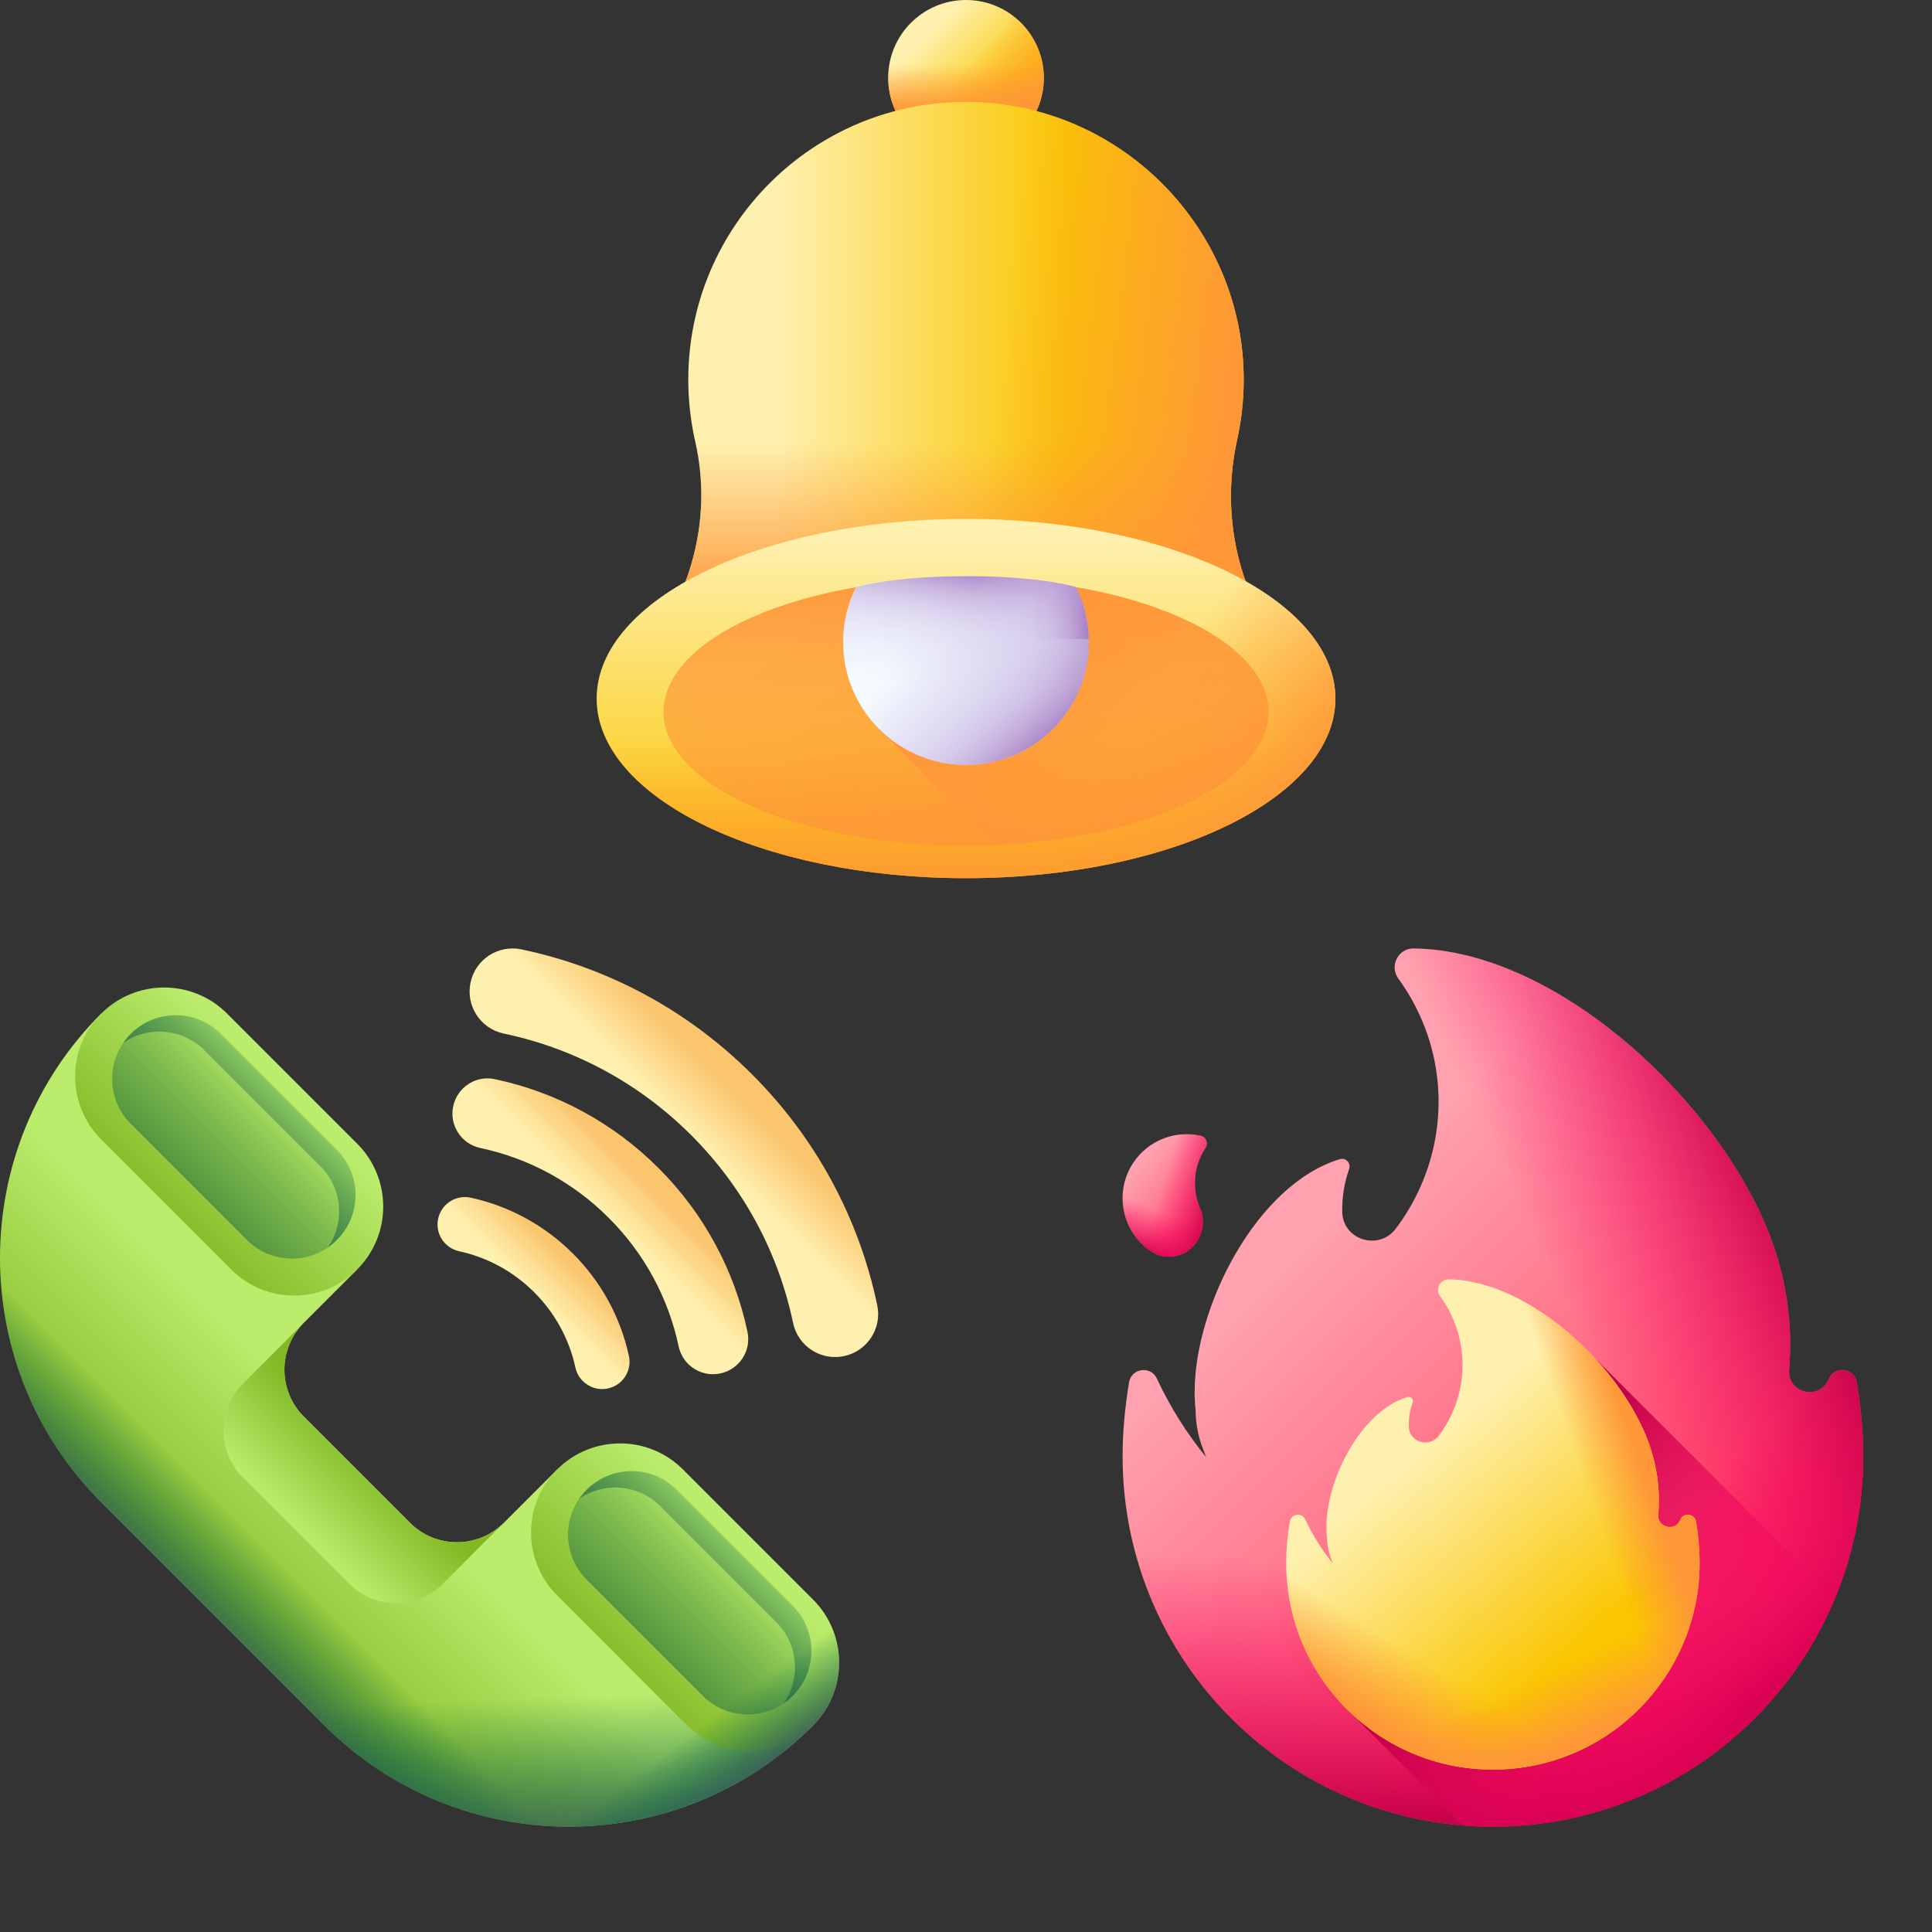 <svg width="35" height="35" viewBox="0 0 35 35" fill="none" xmlns="http://www.w3.org/2000/svg">
<rect x="0" y="0" width="35" height="35" fill="#333333" stroke="none"/>
<g clip-path="url(#clip0_338_1025)">
<path d="M17.5 2.82C18.279 2.82 18.91 2.188 18.91 1.41C18.91 0.631 18.279 0 17.5 0C16.721 0 16.09 0.631 16.09 1.41C16.09 2.188 16.721 2.82 17.5 2.82Z" fill="url(#paint0_linear_338_1025)"/>
<path d="M16.09 1.41C16.09 2.188 16.721 2.82 17.5 2.82C18.279 2.82 18.91 2.188 18.91 1.41C18.91 1.241 18.88 1.079 18.826 0.93H16.174C16.12 1.079 16.09 1.241 16.09 1.41Z" fill="url(#paint1_linear_338_1025)"/>
<path d="M16.503 2.407C17.054 2.957 17.946 2.957 18.497 2.407C19.047 1.856 19.047 0.963 18.497 0.413C18.378 0.294 18.242 0.2 18.098 0.133L16.223 2.008C16.291 2.152 16.384 2.287 16.503 2.407Z" fill="url(#paint2_linear_338_1025)"/>
<path d="M22.412 7.967C22.487 7.629 22.528 7.277 22.531 6.917C22.552 4.149 20.305 1.865 17.536 1.846C14.741 1.826 12.469 4.086 12.469 6.877C12.469 7.263 12.513 7.64 12.595 8.002C12.932 9.475 12.47 11.001 11.451 12.116C11.313 12.267 11.239 12.426 11.239 12.59C11.239 13.601 14.042 14.421 17.5 14.421C20.958 14.421 23.761 13.601 23.761 12.59C23.761 12.418 23.68 12.252 23.529 12.094C22.479 11.001 22.085 9.447 22.412 7.967Z" fill="url(#paint3_linear_338_1025)"/>
<path d="M22.412 7.967C22.487 7.629 22.528 7.277 22.531 6.917C22.552 4.149 20.305 1.865 17.536 1.846C16.983 1.842 16.45 1.928 15.951 2.089V14.365C16.447 14.402 16.965 14.421 17.5 14.421C20.958 14.421 23.761 13.601 23.761 12.59C23.761 12.418 23.68 12.252 23.529 12.094C22.479 11.001 22.085 9.447 22.412 7.967Z" fill="url(#paint4_linear_338_1025)"/>
<path d="M12.469 6.877C12.469 7.263 12.513 7.64 12.595 8.002C12.932 9.475 12.47 11.001 11.451 12.116C11.313 12.267 11.239 12.426 11.239 12.59C11.239 13.601 14.042 14.421 17.5 14.421C20.958 14.421 23.761 13.601 23.761 12.59C23.761 12.418 23.68 12.252 23.529 12.094C22.479 11.001 22.085 9.447 22.412 7.967C22.487 7.629 22.528 7.277 22.531 6.917C22.534 6.49 22.483 6.076 22.385 5.679H12.613C12.519 6.063 12.469 6.464 12.469 6.877Z" fill="url(#paint5_linear_338_1025)"/>
<path d="M17.5 15.909C21.196 15.909 24.192 14.452 24.192 12.655C24.192 10.857 21.196 9.4 17.5 9.4C13.804 9.4 10.809 10.857 10.809 12.655C10.809 14.452 13.804 15.909 17.5 15.909Z" fill="url(#paint6_linear_338_1025)"/>
<path d="M10.809 12.655C10.809 12.007 11.197 11.404 11.867 10.897H23.133C23.803 11.404 24.192 12.007 24.192 12.655C24.192 14.452 21.196 15.909 17.5 15.909C13.804 15.909 10.809 14.452 10.809 12.655Z" fill="url(#paint7_linear_338_1025)"/>
<path d="M17.5 15.319C20.526 15.319 22.979 14.235 22.979 12.896C22.979 11.558 20.526 10.474 17.5 10.474C14.474 10.474 12.021 11.558 12.021 12.896C12.021 14.235 14.474 15.319 17.5 15.319Z" fill="url(#paint8_linear_338_1025)"/>
<path d="M17.5 15.319C20.526 15.319 22.979 14.235 22.979 12.896C22.979 11.558 20.526 10.474 17.5 10.474C14.474 10.474 12.021 11.558 12.021 12.896C12.021 14.235 14.474 15.319 17.5 15.319Z" fill="url(#paint9_linear_338_1025)"/>
<path d="M17.884 9.405C21.401 9.502 24.192 10.92 24.192 12.655C24.192 14.389 21.401 15.807 17.884 15.904V9.405Z" fill="url(#paint10_linear_338_1025)"/>
<path d="M18.029 15.308L15.951 13.231V10.572C16.442 10.508 16.962 10.474 17.5 10.474C20.526 10.474 22.979 11.558 22.979 12.896C22.979 14.156 20.807 15.19 18.029 15.308Z" fill="url(#paint11_linear_338_1025)"/>
<path d="M15.274 11.632C15.274 11.275 15.358 10.938 15.507 10.639C15.507 10.639 16.126 10.438 17.5 10.438C18.874 10.438 19.493 10.639 19.493 10.639C19.642 10.938 19.726 11.275 19.726 11.632C19.726 12.861 18.73 13.858 17.5 13.858C16.27 13.858 15.274 12.861 15.274 11.632Z" fill="url(#paint12_linear_338_1025)"/>
<path d="M15.274 11.632C15.274 11.275 15.358 10.938 15.507 10.639C15.507 10.639 16.126 10.438 17.5 10.438C18.874 10.438 19.493 10.639 19.493 10.639C19.642 10.938 19.726 11.275 19.726 11.632C19.726 12.861 18.73 13.858 17.5 13.858C16.27 13.858 15.274 12.861 15.274 11.632Z" fill="url(#paint13_linear_338_1025)"/>
<path d="M17.5 10.438C18.874 10.438 19.493 10.639 19.493 10.639C19.642 10.938 19.726 11.275 19.726 11.632C19.726 12.861 18.73 13.858 17.5 13.858C17.324 13.858 17.154 13.837 16.99 13.799V10.448C17.147 10.441 17.316 10.438 17.5 10.438Z" fill="url(#paint14_linear_338_1025)"/>
<path d="M15.274 11.632C15.274 11.613 15.275 11.595 15.275 11.576H19.725C19.725 11.595 19.726 11.613 19.726 11.632C19.726 12.861 18.73 13.858 17.5 13.858C16.27 13.858 15.274 12.861 15.274 11.632Z" fill="url(#paint15_linear_338_1025)"/>
</g>
<g clip-path="url(#clip1_338_1025)">
<path d="M14.729 31.258C12.285 33.702 8.321 33.702 5.877 31.258L1.833 27.214C-0.611 24.77 -0.611 20.806 1.833 18.362L6.47 22.998L5.504 23.964C5.035 24.433 5.035 25.194 5.504 25.663L7.428 27.587C7.897 28.056 8.658 28.056 9.127 27.587L10.093 26.621L14.729 31.258Z" fill="url(#paint16_linear_338_1025)"/>
<path d="M4.401 25.067C3.932 25.536 3.932 26.297 4.401 26.766L6.325 28.69C6.794 29.159 7.555 29.159 8.024 28.69L9.127 27.587C8.658 28.056 7.897 28.056 7.428 27.587L5.504 25.663C5.035 25.194 5.035 24.433 5.504 23.964L4.401 25.067Z" fill="url(#paint17_linear_338_1025)"/>
<path d="M8.298 27.938C7.983 27.944 7.668 27.827 7.428 27.587L5.504 25.663C5.264 25.423 5.147 25.108 5.153 24.793L0.559 20.2C-0.488 22.506 -0.063 25.317 1.833 27.214L5.877 31.258C7.774 33.154 10.585 33.579 12.891 32.532L8.298 27.938Z" fill="url(#paint18_linear_338_1025)"/>
<path d="M9.127 27.587C8.658 28.056 7.897 28.056 7.428 27.587L6.466 26.625L3.855 29.236L5.877 31.258C8.321 33.702 12.285 33.702 14.729 31.258L10.093 26.621L9.127 27.587Z" fill="url(#paint19_linear_338_1025)"/>
<path d="M4.189 22.998L1.833 20.642C1.204 20.012 1.204 18.992 1.833 18.362C2.463 17.732 3.484 17.732 4.114 18.362L6.47 20.718C7.1 21.348 7.1 22.369 6.47 22.998C5.84 23.628 4.819 23.628 4.189 22.998Z" fill="url(#paint20_linear_338_1025)"/>
<path d="M4.473 22.463L2.369 20.359C1.919 19.909 1.919 19.179 2.369 18.729C2.819 18.279 3.549 18.279 3.999 18.729L6.103 20.832C6.553 21.283 6.553 22.012 6.103 22.463C5.653 22.913 4.923 22.913 4.473 22.463Z" fill="url(#paint21_linear_338_1025)"/>
<path d="M6.103 20.832L3.999 18.729C3.549 18.279 2.819 18.279 2.369 18.729C2.318 18.779 2.274 18.834 2.234 18.891C2.683 18.582 3.303 18.627 3.702 19.026L5.806 21.13C6.205 21.529 6.25 22.148 5.941 22.597C5.998 22.558 6.052 22.513 6.103 22.462C6.553 22.012 6.553 21.283 6.103 20.832Z" fill="url(#paint22_linear_338_1025)"/>
<path d="M12.448 31.258L10.092 28.901C9.463 28.272 9.463 27.251 10.092 26.621C10.722 25.991 11.743 25.991 12.373 26.621L14.729 28.977C15.359 29.607 15.359 30.628 14.729 31.258C14.099 31.887 13.078 31.887 12.448 31.258Z" fill="url(#paint23_linear_338_1025)"/>
<path d="M12.732 30.722L10.628 28.618C10.178 28.168 10.178 27.438 10.628 26.988C11.079 26.538 11.808 26.538 12.258 26.988L14.362 29.092C14.812 29.542 14.812 30.272 14.362 30.722C13.912 31.172 13.182 31.172 12.732 30.722Z" fill="url(#paint24_linear_338_1025)"/>
<path d="M14.362 29.092L12.258 26.988C11.808 26.538 11.079 26.538 10.628 26.988C10.578 27.039 10.533 27.093 10.493 27.15C10.943 26.841 11.562 26.886 11.961 27.285L14.065 29.389C14.464 29.788 14.509 30.408 14.2 30.857C14.257 30.817 14.311 30.773 14.362 30.722C14.812 30.272 14.812 29.542 14.362 29.092Z" fill="url(#paint25_linear_338_1025)"/>
<path d="M14.729 31.258C15.359 30.628 15.359 29.607 14.729 28.977L12.852 27.1L7.515 32.437C9.857 33.603 12.777 33.209 14.729 31.258Z" fill="url(#paint26_linear_338_1025)"/>
<path d="M11.393 24.563C11.241 23.861 10.89 23.221 10.38 22.711C9.87 22.201 9.23 21.85 8.528 21.697C8.26 21.639 7.996 21.809 7.938 22.076C7.879 22.344 8.049 22.608 8.317 22.667C8.833 22.779 9.304 23.037 9.679 23.412C10.054 23.787 10.312 24.258 10.424 24.774C10.445 24.871 10.493 24.954 10.558 25.019C10.673 25.134 10.843 25.191 11.014 25.153C11.282 25.095 11.452 24.831 11.393 24.563Z" fill="url(#paint27_linear_338_1025)"/>
<path d="M13.541 24.125C13.303 23.001 12.745 21.976 11.93 21.161C11.115 20.346 10.09 19.788 8.966 19.55C8.622 19.476 8.283 19.696 8.21 20.041C8.137 20.385 8.357 20.724 8.701 20.797C9.583 20.984 10.388 21.422 11.028 22.063C11.669 22.703 12.107 23.508 12.294 24.39C12.321 24.515 12.382 24.624 12.466 24.708C12.614 24.855 12.831 24.928 13.05 24.881C13.395 24.808 13.615 24.469 13.541 24.125Z" fill="url(#paint28_linear_338_1025)"/>
<path d="M15.892 23.644C15.559 22.059 14.776 20.614 13.626 19.465C12.477 18.315 11.031 17.531 9.447 17.199C9.025 17.11 8.612 17.38 8.524 17.801C8.435 18.222 8.705 18.636 9.126 18.724C10.414 18.994 11.589 19.631 12.524 20.567C13.459 21.502 14.097 22.677 14.367 23.964C14.399 24.118 14.475 24.252 14.578 24.355C14.758 24.535 15.022 24.623 15.29 24.567C15.711 24.479 15.981 24.065 15.892 23.644Z" fill="url(#paint29_linear_338_1025)"/>
</g>
<g clip-path="url(#clip2_338_1025)">
<path d="M33.134 24.973C33.13 24.983 33.125 24.993 33.121 25.002C32.944 25.379 32.377 25.23 32.412 24.815C32.476 24.056 32.382 23.273 32.109 22.51C31.222 20.033 28.245 17.213 25.609 17.182C25.328 17.179 25.166 17.501 25.332 17.728C25.554 18.031 25.733 18.373 25.861 18.747C26.279 19.977 26.022 21.286 25.285 22.259C24.979 22.664 24.327 22.464 24.316 21.956C24.316 21.952 24.316 21.948 24.316 21.945C24.312 21.675 24.356 21.416 24.441 21.177C24.478 21.071 24.38 20.967 24.273 20.999C22.778 21.45 21.642 23.649 21.642 25.218C21.642 25.332 21.648 25.445 21.66 25.557C21.662 25.765 21.697 25.977 21.77 26.185C21.773 26.193 21.776 26.2 21.779 26.208C21.801 26.272 21.826 26.335 21.851 26.398C21.497 25.965 21.196 25.487 20.958 24.974C20.847 24.736 20.497 24.784 20.454 25.043C20.377 25.504 20.337 25.954 20.337 26.382C20.337 30.087 23.341 33.091 27.046 33.091C30.751 33.091 33.754 30.087 33.754 26.382C33.754 25.954 33.714 25.504 33.638 25.043C33.595 24.784 33.245 24.736 33.134 24.973Z" fill="url(#paint30_linear_338_1025)"/>
<path d="M21.642 25.218C21.642 25.332 21.648 25.445 21.66 25.557C21.661 25.765 21.697 25.977 21.77 26.185C21.773 26.193 21.775 26.2 21.778 26.208C21.801 26.272 21.825 26.335 21.851 26.398C21.497 25.965 21.195 25.487 20.957 24.974C20.847 24.736 20.496 24.783 20.453 25.043C20.377 25.504 20.337 25.954 20.337 26.382C20.337 30.087 23.34 33.091 27.045 33.091C30.75 33.091 33.754 30.087 33.754 26.382C33.754 25.954 33.714 25.504 33.637 25.043C33.594 24.784 33.244 24.735 33.134 24.973C33.129 24.983 33.125 24.992 33.12 25.002C32.943 25.379 32.377 25.229 32.412 24.814C32.427 24.639 32.432 24.462 32.43 24.285H21.756C21.682 24.607 21.642 24.924 21.642 25.218Z" fill="url(#paint31_linear_338_1025)"/>
<path d="M21.642 25.218C21.642 25.332 21.648 25.445 21.66 25.557C21.661 25.765 21.697 25.977 21.77 26.185C21.773 26.193 21.775 26.2 21.778 26.208C21.801 26.272 21.825 26.335 21.851 26.398C21.497 25.965 21.195 25.487 20.957 24.974C20.847 24.736 20.496 24.783 20.453 25.043C20.377 25.504 20.337 25.954 20.337 26.382C20.337 30.087 23.34 33.091 27.045 33.091C30.75 33.091 33.754 30.087 33.754 26.382C33.754 25.954 33.714 25.504 33.637 25.043C33.594 24.784 33.244 24.735 33.134 24.973C33.129 24.983 33.125 24.992 33.12 25.002C32.943 25.379 32.377 25.229 32.412 24.814C32.427 24.639 32.432 24.462 32.43 24.285H21.756C21.682 24.607 21.642 24.924 21.642 25.218Z" fill="url(#paint32_linear_338_1025)"/>
<path d="M33.754 26.382C33.754 25.954 33.714 25.504 33.637 25.043C33.594 24.784 33.244 24.735 33.134 24.973C33.13 24.983 33.125 24.993 33.12 25.002C32.943 25.379 32.377 25.229 32.412 24.815C32.476 24.056 32.382 23.273 32.109 22.51C31.222 20.033 28.245 17.212 25.609 17.182C25.327 17.179 25.166 17.501 25.332 17.728C25.553 18.031 25.733 18.373 25.861 18.747C26.279 19.977 26.021 21.286 25.285 22.259C25.132 22.461 24.894 22.512 24.692 22.451V32.666C25.424 32.941 26.217 33.091 27.045 33.091C30.75 33.091 33.754 30.087 33.754 26.382Z" fill="url(#paint33_linear_338_1025)"/>
<path d="M33.243 28.954L28.882 24.593L24.43 30.993L26.507 33.069C26.685 33.083 26.864 33.091 27.045 33.091C29.839 33.091 32.234 31.383 33.243 28.954Z" fill="url(#paint34_linear_338_1025)"/>
<path d="M30.444 27.526C30.442 27.532 30.439 27.537 30.436 27.542C30.338 27.753 30.022 27.669 30.041 27.438C30.077 27.014 30.024 26.577 29.872 26.151C29.377 24.768 27.715 23.194 26.244 23.177C26.086 23.175 25.996 23.355 26.089 23.482C26.212 23.651 26.313 23.842 26.384 24.051C26.617 24.737 26.474 25.468 26.063 26.011C25.892 26.237 25.528 26.126 25.522 25.842C25.522 25.84 25.522 25.838 25.522 25.836C25.519 25.685 25.544 25.541 25.591 25.407C25.612 25.348 25.558 25.29 25.498 25.308C24.663 25.559 24.029 26.787 24.029 27.663C24.029 27.727 24.033 27.79 24.039 27.852C24.04 27.968 24.06 28.086 24.101 28.203C24.102 28.207 24.104 28.211 24.105 28.215C24.118 28.251 24.132 28.286 24.146 28.321C23.948 28.08 23.78 27.813 23.647 27.527C23.585 27.394 23.39 27.42 23.366 27.565C23.323 27.823 23.3 28.074 23.3 28.313C23.3 30.381 24.977 32.058 27.045 32.058C29.114 32.058 30.79 30.381 30.79 28.313C30.79 28.074 30.768 27.823 30.725 27.565C30.701 27.421 30.506 27.393 30.444 27.526Z" fill="url(#paint35_linear_338_1025)"/>
<path d="M30.79 28.313C30.79 28.074 30.768 27.823 30.725 27.565C30.701 27.421 30.506 27.393 30.444 27.526C30.442 27.532 30.439 27.537 30.437 27.542C30.338 27.753 30.022 27.669 30.041 27.438C30.077 27.014 30.024 26.577 29.872 26.151C29.377 24.768 27.715 23.194 26.244 23.177C26.086 23.175 25.996 23.355 26.089 23.482C26.213 23.651 26.313 23.842 26.384 24.051C26.617 24.737 26.474 25.468 26.063 26.011C25.978 26.124 25.845 26.152 25.732 26.118V31.82C26.141 31.974 26.583 32.057 27.046 32.057C29.114 32.057 30.79 30.381 30.79 28.313Z" fill="url(#paint36_linear_338_1025)"/>
<path d="M24.029 27.663C24.029 27.727 24.033 27.79 24.039 27.852C24.04 27.968 24.06 28.086 24.101 28.203C24.102 28.207 24.104 28.211 24.105 28.215C24.118 28.251 24.132 28.286 24.146 28.321C23.948 28.08 23.78 27.813 23.647 27.527C23.585 27.394 23.39 27.42 23.366 27.565C23.323 27.823 23.3 28.074 23.3 28.313C23.3 30.381 24.977 32.057 27.045 32.057C29.114 32.057 30.79 30.381 30.79 28.313C30.79 28.074 30.768 27.823 30.725 27.565C30.701 27.421 30.506 27.393 30.444 27.526C30.442 27.532 30.439 27.537 30.436 27.542C30.338 27.753 30.021 27.669 30.041 27.438C30.049 27.34 30.052 27.241 30.051 27.142H24.093C24.051 27.322 24.029 27.498 24.029 27.663Z" fill="url(#paint37_linear_338_1025)"/>
<path d="M24.029 27.663C24.029 27.727 24.033 27.79 24.039 27.852C24.04 27.968 24.06 28.086 24.101 28.203C24.102 28.207 24.104 28.211 24.105 28.215C24.118 28.251 24.132 28.286 24.146 28.321C23.948 28.08 23.78 27.813 23.647 27.527C23.585 27.394 23.39 27.42 23.366 27.565C23.323 27.823 23.3 28.074 23.3 28.313C23.3 30.381 24.977 32.057 27.045 32.057C29.114 32.057 30.79 30.381 30.79 28.313C30.79 28.074 30.768 27.823 30.725 27.565C30.701 27.421 30.506 27.393 30.444 27.526C30.442 27.532 30.439 27.537 30.436 27.542C30.338 27.753 30.021 27.669 30.041 27.438C30.049 27.34 30.052 27.241 30.051 27.142H24.093C24.051 27.322 24.029 27.498 24.029 27.663Z" fill="url(#paint38_linear_338_1025)"/>
<path d="M21.054 22.754C21.545 22.854 21.936 22.35 21.74 21.889C21.593 21.544 21.616 21.135 21.837 20.798C21.838 20.798 21.838 20.797 21.838 20.796C21.894 20.712 21.85 20.598 21.751 20.575C21.293 20.472 20.799 20.655 20.527 21.07C20.176 21.605 20.325 22.324 20.86 22.675C20.92 22.714 20.985 22.74 21.054 22.754Z" fill="url(#paint39_linear_338_1025)"/>
<path d="M21.054 22.754C21.545 22.854 21.936 22.35 21.74 21.889C21.593 21.544 21.616 21.135 21.837 20.798C21.838 20.798 21.838 20.797 21.838 20.796C21.894 20.712 21.85 20.598 21.751 20.575C21.293 20.472 20.799 20.655 20.527 21.07C20.176 21.605 20.325 22.324 20.86 22.675C20.92 22.714 20.985 22.74 21.054 22.754Z" fill="url(#paint40_linear_338_1025)"/>
<path d="M21.054 22.754C21.545 22.854 21.936 22.35 21.74 21.889C21.593 21.544 21.616 21.135 21.837 20.798C21.838 20.798 21.838 20.797 21.838 20.796C21.894 20.712 21.85 20.598 21.751 20.575C21.293 20.472 20.799 20.655 20.527 21.07C20.176 21.605 20.325 22.324 20.86 22.675C20.92 22.714 20.985 22.74 21.054 22.754Z" fill="url(#paint41_linear_338_1025)"/>
</g>
<defs>
<linearGradient id="paint0_linear_338_1025" x1="16.767" y1="0.676" x2="18.018" y2="1.928" gradientUnits="userSpaceOnUse">
<stop stop-color="#FEF0AE"/>
<stop offset="1" stop-color="#FAC600"/>
</linearGradient>
<linearGradient id="paint1_linear_338_1025" x1="17.5" y1="1.18" x2="17.5" y2="2.004" gradientUnits="userSpaceOnUse">
<stop stop-color="#FE9738" stop-opacity="0"/>
<stop offset="1" stop-color="#FE9738"/>
</linearGradient>
<linearGradient id="paint2_linear_338_1025" x1="17.409" y1="1.331" x2="18.637" y2="2.39" gradientUnits="userSpaceOnUse">
<stop stop-color="#FE9738" stop-opacity="0"/>
<stop offset="1" stop-color="#FE9738"/>
</linearGradient>
<linearGradient id="paint3_linear_338_1025" x1="14.087" y1="8.134" x2="19.377" y2="8.134" gradientUnits="userSpaceOnUse">
<stop stop-color="#FEF0AE"/>
<stop offset="1" stop-color="#FAC600"/>
</linearGradient>
<linearGradient id="paint4_linear_338_1025" x1="17.894" y1="8.229" x2="22.173" y2="8.75" gradientUnits="userSpaceOnUse">
<stop stop-color="#FE9738" stop-opacity="0"/>
<stop offset="1" stop-color="#FE9738"/>
</linearGradient>
<linearGradient id="paint5_linear_338_1025" x1="17.5" y1="8.038" x2="17.5" y2="11.028" gradientUnits="userSpaceOnUse">
<stop stop-color="#FE9738" stop-opacity="0"/>
<stop offset="1" stop-color="#FE9738"/>
</linearGradient>
<linearGradient id="paint6_linear_338_1025" x1="17.5" y1="9.732" x2="17.5" y2="15.785" gradientUnits="userSpaceOnUse">
<stop stop-color="#FEF0AE"/>
<stop offset="1" stop-color="#FAC600"/>
</linearGradient>
<linearGradient id="paint7_linear_338_1025" x1="17.5" y1="13.435" x2="17.5" y2="16.145" gradientUnits="userSpaceOnUse">
<stop stop-color="#FE9738" stop-opacity="0"/>
<stop offset="1" stop-color="#FE9738"/>
</linearGradient>
<linearGradient id="paint8_linear_338_1025" x1="16.228" y1="7.162" x2="18.253" y2="16.29" gradientUnits="userSpaceOnUse">
<stop stop-color="#FE9738" stop-opacity="0"/>
<stop offset="1" stop-color="#FE9738"/>
</linearGradient>
<linearGradient id="paint9_linear_338_1025" x1="17.5" y1="13.896" x2="17.5" y2="10.437" gradientUnits="userSpaceOnUse">
<stop stop-color="#FE9738" stop-opacity="0"/>
<stop offset="1" stop-color="#FE9738"/>
</linearGradient>
<linearGradient id="paint10_linear_338_1025" x1="20.303" y1="13.249" x2="23.072" y2="15.287" gradientUnits="userSpaceOnUse">
<stop stop-color="#FE9738" stop-opacity="0"/>
<stop offset="1" stop-color="#FE9738"/>
</linearGradient>
<linearGradient id="paint11_linear_338_1025" x1="20.718" y1="14.044" x2="18.462" y2="11.865" gradientUnits="userSpaceOnUse">
<stop stop-color="#FE9738" stop-opacity="0"/>
<stop offset="1" stop-color="#FE9738"/>
</linearGradient>
<linearGradient id="paint12_linear_338_1025" x1="16.547" y1="11.192" x2="18.765" y2="12.641" gradientUnits="userSpaceOnUse">
<stop stop-color="#F5FBFF"/>
<stop offset="1" stop-color="#DBD5EF"/>
</linearGradient>
<linearGradient id="paint13_linear_338_1025" x1="17.367" y1="12.53" x2="17.701" y2="10.274" gradientUnits="userSpaceOnUse">
<stop stop-color="#DBD5EF" stop-opacity="0"/>
<stop offset="0.285" stop-color="#D9D2EE" stop-opacity="0.285"/>
<stop offset="0.474" stop-color="#D4C9E9" stop-opacity="0.474"/>
<stop offset="0.635" stop-color="#CBBAE2" stop-opacity="0.635"/>
<stop offset="0.779" stop-color="#BFA5D7" stop-opacity="0.78"/>
<stop offset="0.913" stop-color="#AF8ACA" stop-opacity="0.913"/>
<stop offset="1" stop-color="#A274BF"/>
</linearGradient>
<linearGradient id="paint14_linear_338_1025" x1="17.631" y1="12.148" x2="19.784" y2="12.148" gradientUnits="userSpaceOnUse">
<stop stop-color="#DBD5EF" stop-opacity="0"/>
<stop offset="0.285" stop-color="#D9D2EE" stop-opacity="0.285"/>
<stop offset="0.474" stop-color="#D4C9E9" stop-opacity="0.474"/>
<stop offset="0.635" stop-color="#CBBAE2" stop-opacity="0.635"/>
<stop offset="0.779" stop-color="#BFA5D7" stop-opacity="0.78"/>
<stop offset="0.913" stop-color="#AF8ACA" stop-opacity="0.913"/>
<stop offset="1" stop-color="#A274BF"/>
</linearGradient>
<linearGradient id="paint15_linear_338_1025" x1="17.156" y1="11.597" x2="18.848" y2="13.623" gradientUnits="userSpaceOnUse">
<stop stop-color="#DBD5EF" stop-opacity="0"/>
<stop offset="0.285" stop-color="#D9D2EE" stop-opacity="0.285"/>
<stop offset="0.474" stop-color="#D4C9E9" stop-opacity="0.474"/>
<stop offset="0.635" stop-color="#CBBAE2" stop-opacity="0.635"/>
<stop offset="0.779" stop-color="#BFA5D7" stop-opacity="0.78"/>
<stop offset="0.913" stop-color="#AF8ACA" stop-opacity="0.913"/>
<stop offset="1" stop-color="#A274BF"/>
</linearGradient>
<linearGradient id="paint16_linear_338_1025" x1="6.656" y1="26.433" x2="3.644" y2="29.445" gradientUnits="userSpaceOnUse">
<stop stop-color="#BBEC6C"/>
<stop offset="1" stop-color="#81B823"/>
</linearGradient>
<linearGradient id="paint17_linear_338_1025" x1="5.382" y1="27.708" x2="6.742" y2="26.348" gradientUnits="userSpaceOnUse">
<stop stop-color="#BBEC6C"/>
<stop offset="1" stop-color="#81B823"/>
</linearGradient>
<linearGradient id="paint18_linear_338_1025" x1="4.93" y1="28.16" x2="3.513" y2="29.577" gradientUnits="userSpaceOnUse">
<stop stop-color="#026841" stop-opacity="0"/>
<stop offset="0.239" stop-color="#0A6644" stop-opacity="0.239"/>
<stop offset="0.611" stop-color="#20604D" stop-opacity="0.611"/>
<stop offset="1" stop-color="#3E5959"/>
</linearGradient>
<linearGradient id="paint19_linear_338_1025" x1="9.311" y1="30.77" x2="9.419" y2="33.734" gradientUnits="userSpaceOnUse">
<stop stop-color="#026841" stop-opacity="0"/>
<stop offset="0.239" stop-color="#0A6644" stop-opacity="0.239"/>
<stop offset="0.611" stop-color="#20604D" stop-opacity="0.611"/>
<stop offset="1" stop-color="#3E5959"/>
</linearGradient>
<linearGradient id="paint20_linear_338_1025" x1="5.146" y1="19.685" x2="2.709" y2="22.122" gradientUnits="userSpaceOnUse">
<stop stop-color="#BBEC6C"/>
<stop offset="1" stop-color="#81B823"/>
</linearGradient>
<linearGradient id="paint21_linear_338_1025" x1="5.084" y1="19.747" x2="1.641" y2="23.19" gradientUnits="userSpaceOnUse">
<stop stop-color="#026841" stop-opacity="0"/>
<stop offset="0.239" stop-color="#0A6644" stop-opacity="0.239"/>
<stop offset="0.611" stop-color="#20604D" stop-opacity="0.611"/>
<stop offset="1" stop-color="#3E5959"/>
</linearGradient>
<linearGradient id="paint22_linear_338_1025" x1="5.68" y1="19.151" x2="3.177" y2="21.654" gradientUnits="userSpaceOnUse">
<stop stop-color="#026841" stop-opacity="0"/>
<stop offset="0.239" stop-color="#0A6644" stop-opacity="0.239"/>
<stop offset="0.611" stop-color="#20604D" stop-opacity="0.611"/>
<stop offset="1" stop-color="#3E5959"/>
</linearGradient>
<linearGradient id="paint23_linear_338_1025" x1="13.404" y1="27.943" x2="10.967" y2="30.38" gradientUnits="userSpaceOnUse">
<stop stop-color="#BBEC6C"/>
<stop offset="1" stop-color="#81B823"/>
</linearGradient>
<linearGradient id="paint24_linear_338_1025" x1="13.342" y1="28.005" x2="9.899" y2="31.448" gradientUnits="userSpaceOnUse">
<stop stop-color="#026841" stop-opacity="0"/>
<stop offset="0.239" stop-color="#0A6644" stop-opacity="0.239"/>
<stop offset="0.611" stop-color="#20604D" stop-opacity="0.611"/>
<stop offset="1" stop-color="#3E5959"/>
</linearGradient>
<linearGradient id="paint25_linear_338_1025" x1="13.938" y1="27.409" x2="11.435" y2="29.912" gradientUnits="userSpaceOnUse">
<stop stop-color="#026841" stop-opacity="0"/>
<stop offset="0.239" stop-color="#0A6644" stop-opacity="0.239"/>
<stop offset="0.611" stop-color="#20604D" stop-opacity="0.611"/>
<stop offset="1" stop-color="#3E5959"/>
</linearGradient>
<linearGradient id="paint26_linear_338_1025" x1="11.964" y1="31.815" x2="12.831" y2="32.971" gradientUnits="userSpaceOnUse">
<stop stop-color="#026841" stop-opacity="0"/>
<stop offset="0.239" stop-color="#0A6644" stop-opacity="0.239"/>
<stop offset="0.611" stop-color="#20604D" stop-opacity="0.611"/>
<stop offset="1" stop-color="#3E5959"/>
</linearGradient>
<linearGradient id="paint27_linear_338_1025" x1="9.671" y1="23.419" x2="10.268" y2="22.822" gradientUnits="userSpaceOnUse">
<stop stop-color="#FEF0AE"/>
<stop offset="1" stop-color="#FBC56D"/>
</linearGradient>
<linearGradient id="paint28_linear_338_1025" x1="11.027" y1="22.063" x2="11.698" y2="21.392" gradientUnits="userSpaceOnUse">
<stop stop-color="#FEF0AE"/>
<stop offset="1" stop-color="#FBC56D"/>
</linearGradient>
<linearGradient id="paint29_linear_338_1025" x1="12.509" y1="20.581" x2="13.325" y2="19.765" gradientUnits="userSpaceOnUse">
<stop stop-color="#FEF0AE"/>
<stop offset="1" stop-color="#FBC56D"/>
</linearGradient>
<linearGradient id="paint30_linear_338_1025" x1="23.57" y1="22.669" x2="30.131" y2="29.23" gradientUnits="userSpaceOnUse">
<stop stop-color="#FFA1AE"/>
<stop offset="1" stop-color="#FF4565"/>
</linearGradient>
<linearGradient id="paint31_linear_338_1025" x1="28.54" y1="28.769" x2="30.866" y2="31.582" gradientUnits="userSpaceOnUse">
<stop stop-color="#FE0364" stop-opacity="0"/>
<stop offset="0.234" stop-color="#F90362" stop-opacity="0.234"/>
<stop offset="0.517" stop-color="#EA035B" stop-opacity="0.517"/>
<stop offset="0.824" stop-color="#D20250" stop-opacity="0.824"/>
<stop offset="1" stop-color="#C00148"/>
</linearGradient>
<linearGradient id="paint32_linear_338_1025" x1="26.834" y1="28.656" x2="26.414" y2="33.219" gradientUnits="userSpaceOnUse">
<stop stop-color="#FE0364" stop-opacity="0"/>
<stop offset="0.234" stop-color="#F90362" stop-opacity="0.234"/>
<stop offset="0.517" stop-color="#EA035B" stop-opacity="0.517"/>
<stop offset="0.824" stop-color="#D20250" stop-opacity="0.824"/>
<stop offset="1" stop-color="#C00148"/>
</linearGradient>
<linearGradient id="paint33_linear_338_1025" x1="28.692" y1="24.372" x2="32.856" y2="22.467" gradientUnits="userSpaceOnUse">
<stop stop-color="#FE0364" stop-opacity="0"/>
<stop offset="0.234" stop-color="#F90362" stop-opacity="0.234"/>
<stop offset="0.517" stop-color="#EA035B" stop-opacity="0.517"/>
<stop offset="0.824" stop-color="#D20250" stop-opacity="0.824"/>
<stop offset="1" stop-color="#C00148"/>
</linearGradient>
<linearGradient id="paint34_linear_338_1025" x1="32.088" y1="32.079" x2="26.993" y2="28.313" gradientUnits="userSpaceOnUse">
<stop stop-color="#FE0364" stop-opacity="0"/>
<stop offset="0.234" stop-color="#F90362" stop-opacity="0.234"/>
<stop offset="0.517" stop-color="#EA035B" stop-opacity="0.517"/>
<stop offset="0.824" stop-color="#D20250" stop-opacity="0.824"/>
<stop offset="1" stop-color="#C00148"/>
</linearGradient>
<linearGradient id="paint35_linear_338_1025" x1="25.507" y1="26.467" x2="28.52" y2="29.967" gradientUnits="userSpaceOnUse">
<stop stop-color="#FEF0AE"/>
<stop offset="1" stop-color="#FAC600"/>
</linearGradient>
<linearGradient id="paint36_linear_338_1025" x1="28.752" y1="26.989" x2="29.77" y2="26.634" gradientUnits="userSpaceOnUse">
<stop stop-color="#FE9738" stop-opacity="0"/>
<stop offset="1" stop-color="#FE9738"/>
</linearGradient>
<linearGradient id="paint37_linear_338_1025" x1="26.006" y1="30.203" x2="25.252" y2="31.428" gradientUnits="userSpaceOnUse">
<stop stop-color="#FE9738" stop-opacity="0"/>
<stop offset="1" stop-color="#FE9738"/>
</linearGradient>
<linearGradient id="paint38_linear_338_1025" x1="27.942" y1="30.326" x2="28.533" y2="31.582" gradientUnits="userSpaceOnUse">
<stop stop-color="#FE9738" stop-opacity="0"/>
<stop offset="1" stop-color="#FE9738"/>
</linearGradient>
<linearGradient id="paint39_linear_338_1025" x1="20.669" y1="21.086" x2="22.043" y2="22.238" gradientUnits="userSpaceOnUse">
<stop stop-color="#FFA1AE"/>
<stop offset="1" stop-color="#FF4565"/>
</linearGradient>
<linearGradient id="paint40_linear_338_1025" x1="21.035" y1="21.949" x2="20.725" y2="22.757" gradientUnits="userSpaceOnUse">
<stop stop-color="#FE0364" stop-opacity="0"/>
<stop offset="0.234" stop-color="#F90362" stop-opacity="0.234"/>
<stop offset="0.517" stop-color="#EA035B" stop-opacity="0.517"/>
<stop offset="0.824" stop-color="#D20250" stop-opacity="0.824"/>
<stop offset="1" stop-color="#C00148"/>
</linearGradient>
<linearGradient id="paint41_linear_338_1025" x1="21.027" y1="21.554" x2="22.035" y2="21.853" gradientUnits="userSpaceOnUse">
<stop stop-color="#FE0364" stop-opacity="0"/>
<stop offset="0.234" stop-color="#F90362" stop-opacity="0.234"/>
<stop offset="0.517" stop-color="#EA035B" stop-opacity="0.517"/>
<stop offset="0.824" stop-color="#D20250" stop-opacity="0.824"/>
<stop offset="1" stop-color="#C00148"/>
</linearGradient>
<clipPath id="clip0_338_1025">
<rect width="15.909" height="15.909" fill="white" transform="translate(9.545)"/>
</clipPath>
<clipPath id="clip1_338_1025">
<rect width="15.909" height="15.909" fill="white" transform="translate(0 17.182)"/>
</clipPath>
<clipPath id="clip2_338_1025">
<rect width="15.909" height="15.909" fill="white" transform="translate(19.091 17.182)"/>
</clipPath>
</defs>
</svg>
